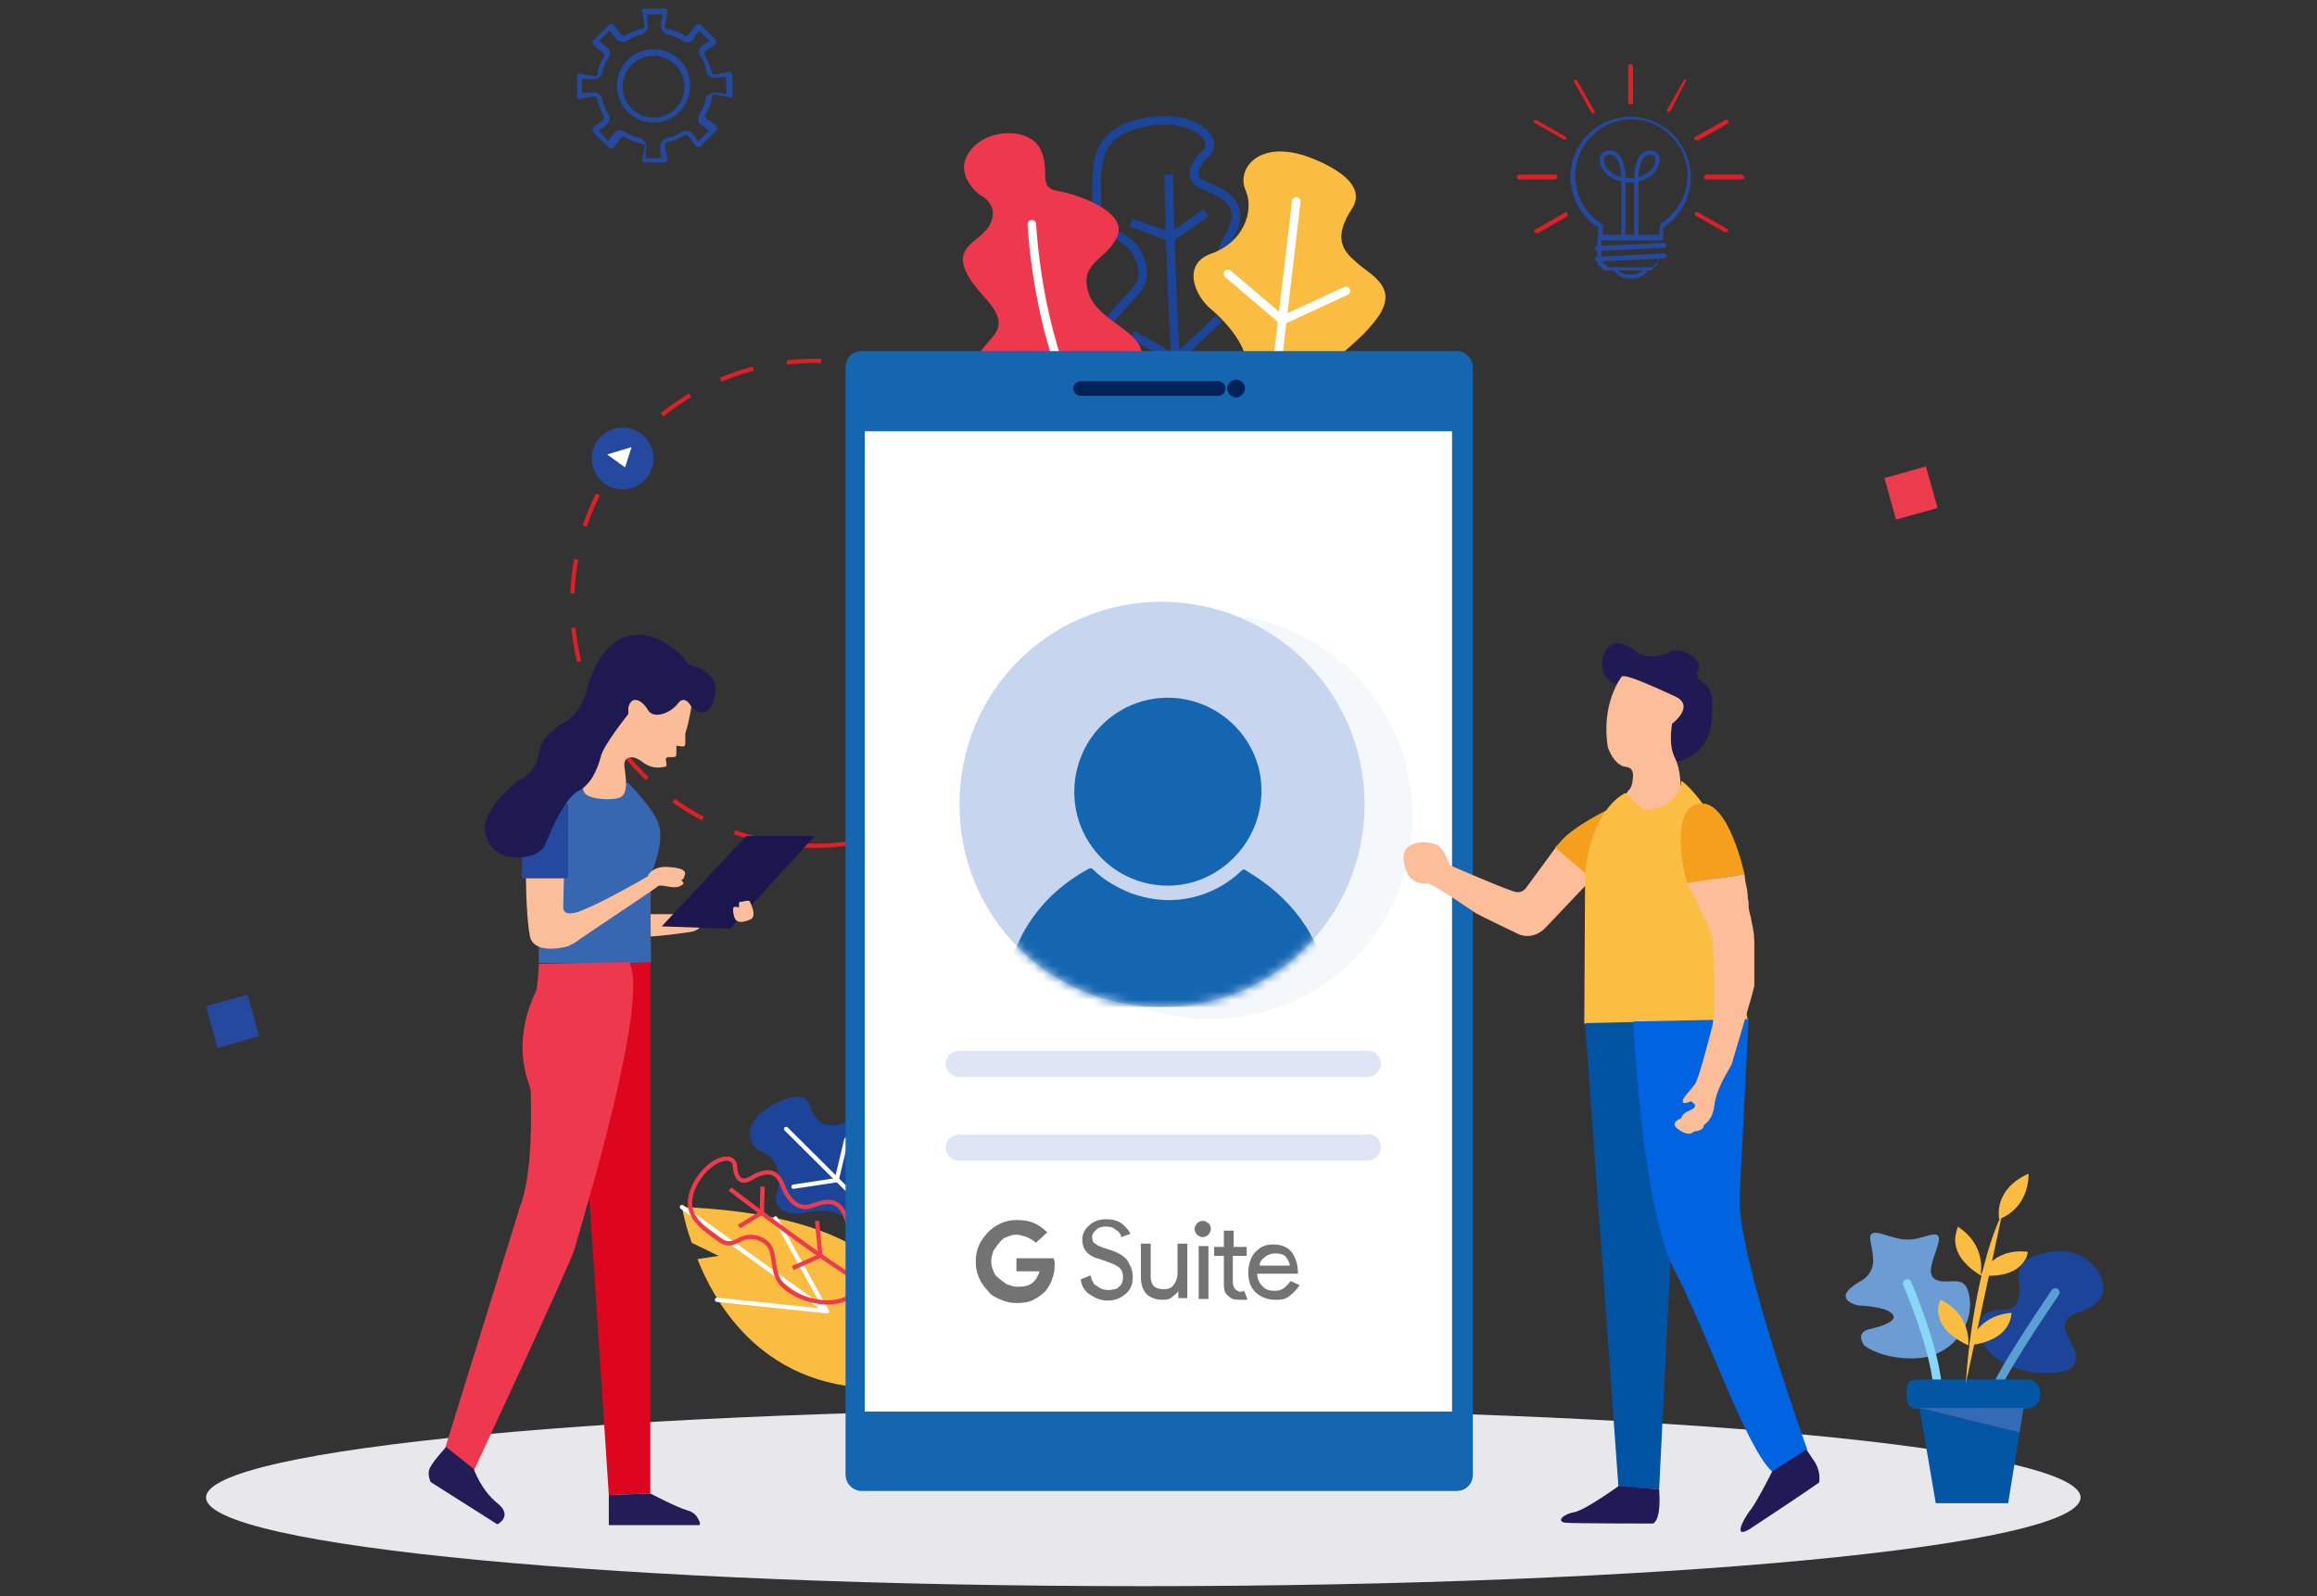 <svg width="270" height="186" viewBox="0 0 270 186" fill="none" xmlns="http://www.w3.org/2000/svg">
<rect x="0" y="0" width="270" height="186" fill="#333333" stroke="none"/>
<path d="M133.23 184.83C193.549 184.83 242.448 180.203 242.448 174.496C242.448 168.789 193.549 164.162 133.23 164.162C72.911 164.162 24.013 168.789 24.013 174.496C24.013 180.203 72.911 184.83 133.23 184.83Z" fill="#E8E7EC"/>
<path d="M79.475 140.651C79.475 140.651 79.759 142.452 80.612 144.823L83.741 146.34L81.276 146.719C84.025 153.64 90.851 163.5 106.4 161.509C106.4 161.698 113.984 142.073 79.475 140.651Z" fill="#FABD41"/>
<path d="M83.551 151.459L96.35 152.786L79.475 140.651" stroke="white" stroke-width="0.5" stroke-miterlimit="10" stroke-linecap="round" stroke-linejoin="round"/>
<path d="M90.376 141.979L96.349 152.787" stroke="white" stroke-width="0.5" stroke-miterlimit="10" stroke-linecap="round" stroke-linejoin="round"/>
<path d="M89.334 129.18C89.334 129.18 93.6 126.336 94.359 128.801C95.212 131.266 96.35 131.171 97.582 131.076C98.815 130.792 100.806 129.654 101.564 132.498C102.323 135.248 101.564 136.859 102.797 137.807C104.029 138.661 107.822 143.685 105.262 144.539C102.797 145.392 99.763 143.306 98.72 142.168C97.677 140.936 95.497 140.936 93.79 141.315C91.989 141.694 89.808 140.936 90.567 138.85C91.325 136.764 90.188 134.584 88.671 134.205C87.249 133.446 86.49 131.076 89.334 129.18Z" fill="#1C4599"/>
<path d="M91.607 131.55L106.208 146.056" stroke="white" stroke-width="0.5" stroke-miterlimit="10" stroke-linecap="round" stroke-linejoin="round"/>
<path d="M98.625 132.782L97.488 137.522L92.463 138.281" stroke="white" stroke-width="0.5" stroke-miterlimit="10" stroke-linecap="round" stroke-linejoin="round"/>
<path d="M85.638 135.721C85.638 135.721 85.638 138.375 87.439 137.332C89.241 136.29 90.473 136.195 91.232 138.186C91.99 140.177 93.223 140.935 94.455 140.556C95.688 140.177 97.679 139.134 98.627 141.978C99.48 144.727 101.66 149.847 98.722 151.269C95.877 152.691 91.326 150.795 90.568 148.804C89.81 146.813 90.568 145.012 88.293 144.253C86.017 143.59 85.638 145.865 83.647 144.348C81.656 142.831 79.381 141.504 80.898 138.186C82.415 135.152 85.259 134.204 85.638 135.721Z" stroke="#ED3B4E" stroke-width="0.5" stroke-miterlimit="10"/>
<path d="M85.072 138.564C85.072 138.564 97.776 148.329 101.663 150.131" stroke="#ED3B4E" stroke-width="0.5" stroke-miterlimit="10"/>
<path d="M95.213 142.262L95.593 146.339L92.369 147.761" stroke="#ED3B4E" stroke-width="0.5" stroke-miterlimit="10"/>
<path d="M88.863 138.28L88.768 141.314L86.113 142.926" stroke="#ED3B4E" stroke-width="0.5" stroke-miterlimit="10"/>
<path d="M94.931 98.555C110.535 98.555 123.184 85.906 123.184 70.303C123.184 54.7 110.535 42.05 94.931 42.05C79.328 42.05 66.679 54.7 66.679 70.303C66.679 85.906 79.328 98.555 94.931 98.555Z" stroke="#DD1F26" stroke-width="0.5" stroke-miterlimit="10" stroke-dasharray="4 4"/>
<path d="M72.555 57.031C74.544 57.031 76.157 55.418 76.157 53.428C76.157 51.438 74.544 49.825 72.555 49.825C70.565 49.825 68.952 51.438 68.952 53.428C68.952 55.418 70.565 57.031 72.555 57.031Z" fill="#24499F"/>
<path d="M73.597 52.1L70.753 52.954L72.839 54.471L73.597 52.1Z" fill="white"/>
<path d="M140.724 17.687C140.724 17.687 137.311 20.436 140.44 21.669C143.663 22.901 144.991 24.418 143.284 27.452C141.483 30.486 142.052 32.951 143.663 34.088C145.465 35.226 148.783 36.932 146.128 40.819C143.474 44.801 139.113 52.86 134.372 50.585C129.632 48.309 127.357 40.535 129.253 37.501C131.149 34.468 134.278 33.614 132.761 30.012C131.244 26.409 128.02 28.21 127.831 24.134C127.736 19.867 127.167 15.601 132.95 14.368C138.07 13.041 142.052 15.696 140.724 17.687Z" stroke="#1C4599" stroke-miterlimit="10"/>
<path d="M136.177 20.341C136.177 20.341 136.651 46.792 138.263 53.428" stroke="#1C4599" stroke-miterlimit="10"/>
<path d="M142.052 37.122L137.027 41.862L131.907 39.018" stroke="#1C4599" stroke-miterlimit="10"/>
<path d="M140.537 24.797L136.46 27.642L131.814 25.935" stroke="#1C4599" stroke-miterlimit="10"/>
<path d="M151.815 18.066C151.815 18.066 159.874 20.531 157.599 24.229C155.229 27.831 156.556 29.253 158.073 30.581C159.59 32.003 163.192 33.425 160.443 37.122C157.693 40.82 154.754 41.483 155.039 44.043C155.323 46.508 152.669 56.558 148.876 54.377C145.084 52.102 144.705 46.129 145.274 43.474C145.748 41.009 143.472 38.07 141.292 36.174C139.017 34.373 137.784 30.675 141.197 29.538C144.705 28.305 146.222 24.797 145.179 22.238C144.041 19.867 146.411 16.454 151.815 18.066Z" fill="#FABD41"/>
<path d="M151.053 23.47L147.071 57.411" stroke="white" stroke-miterlimit="10" stroke-linecap="round" stroke-linejoin="round"/>
<path d="M156.838 33.899L149.443 37.312L143.091 31.908" stroke="white" stroke-miterlimit="10" stroke-linecap="round" stroke-linejoin="round"/>
<path d="M114.176 22.711C114.176 22.711 110.953 20.341 113.039 17.592C115.03 14.842 120.149 14.842 121.287 17.497C122.425 19.962 120.908 21.858 123.183 22.237C125.458 22.617 131.431 24.608 130.199 27.547C128.966 30.391 125.458 30.58 126.975 34.468C128.492 38.26 135.887 39.018 132 44.233C128.113 49.542 119.201 56.747 114.65 47.74C110.289 38.734 120.054 40.44 114.745 34.657C109.436 28.874 113.892 28.59 115.219 26.409C116.736 23.849 114.176 22.711 114.176 22.711Z" fill="#EE384E"/>
<path d="M120.243 26.124C120.243 26.124 120.717 36.647 124.509 45.37C128.302 54.092 130.387 55.324 130.387 55.324" stroke="white" stroke-miterlimit="10" stroke-linecap="round" stroke-linejoin="round"/>
<path d="M100.428 40.912C99.385 40.912 98.532 41.67 98.532 42.808V171.84C98.532 172.883 99.385 173.736 100.428 173.736H169.732C170.775 173.736 171.628 172.978 171.628 171.84V42.808C171.628 41.765 170.775 40.912 169.732 40.912H100.428Z" fill="#1466B1"/>
<path d="M170.205 49.254H99.764V165.487H170.205V49.254Z" fill="white" stroke="#1466B1" stroke-width="2" stroke-miterlimit="10"/>
<path d="M145.079 45.272C145.079 45.746 144.605 46.315 144.036 46.315C143.562 46.315 142.993 45.841 142.993 45.272C142.993 44.798 143.467 44.229 144.036 44.229C144.605 44.229 145.079 44.703 145.079 45.272Z" fill="#012257"/>
<path d="M142.804 45.273C142.804 45.747 142.425 46.126 141.951 46.126H125.928C125.454 46.126 125.075 45.747 125.075 45.273C125.075 44.799 125.454 44.419 125.928 44.419H141.951C142.33 44.419 142.804 44.704 142.804 45.273Z" fill="#012257"/>
<path opacity="0.05" d="M164.613 95.142C164.613 108.226 154.09 118.749 141.006 118.749C127.923 118.749 117.399 108.226 117.399 95.142C117.399 82.059 127.923 71.535 141.006 71.535C154.09 71.535 164.613 82.059 164.613 95.142Z" fill="#1466B1"/>
<path d="M159.018 93.721C159.018 106.804 148.495 117.327 135.412 117.327C122.328 117.327 111.805 106.899 111.805 93.721C111.805 80.542 122.328 70.114 135.412 70.114C148.495 70.209 159.018 80.732 159.018 93.721Z" fill="#C7D6EE"/>
<mask id="mask0_1409_4158" style="mask-type:luminance" maskUnits="userSpaceOnUse" x="111" y="70" width="49" height="48">
<path d="M135.425 117.331C148.463 117.331 159.032 106.761 159.032 93.724C159.032 80.686 148.463 70.117 135.425 70.117C122.388 70.117 111.818 80.686 111.818 93.724C111.818 106.761 122.388 117.331 135.425 117.331Z" fill="white"/>
</mask>
<g mask="url(#mask0_1409_4158)">
<path d="M155.239 116.192C154.86 117.045 154.196 117.33 153.343 117.33C141.776 117.33 130.21 117.33 118.738 117.33C118.359 117.33 117.885 117.235 117.601 117.045C117.127 116.761 116.842 116.287 116.937 115.623C117.98 109.176 121.203 104.341 126.892 101.213C127.176 101.118 127.271 101.213 127.366 101.308C128.598 102.54 130.115 103.393 131.727 104.057C133.813 104.815 135.993 105.1 138.174 104.721C140.544 104.341 142.819 103.204 144.526 101.592C144.81 101.308 145 101.213 145.284 101.497C150.404 104.531 153.722 108.892 154.86 114.77C154.955 115.055 154.955 115.434 155.144 115.623C155.239 115.813 155.239 116.003 155.239 116.192Z" fill="#1466B1"/>
<path d="M136.089 103.203C130.022 103.203 125.187 98.273 125.187 92.301C125.187 86.138 130.116 81.303 136.089 81.303C142.157 81.303 147.087 86.328 146.992 92.206C146.992 98.179 142.062 103.203 136.089 103.203Z" fill="#1466B1"/>
</g>
<path d="M160.917 123.962C160.917 124.816 160.158 125.479 159.4 125.479H111.712C110.859 125.479 110.195 124.721 110.195 123.962C110.195 123.109 110.954 122.445 111.712 122.445H159.4C160.158 122.351 160.917 123.109 160.917 123.962Z" fill="#DEE6F5"/>
<path d="M160.917 133.729C160.917 134.582 160.158 135.246 159.4 135.246H111.712C110.859 135.246 110.195 134.487 110.195 133.729C110.195 132.875 110.954 132.212 111.712 132.212H159.4C160.158 132.022 160.917 132.781 160.917 133.729Z" fill="#DEE6F5"/>
<path fill-rule="evenodd" clip-rule="evenodd" d="M120.72 144.82C120.435 144.536 120.056 144.346 119.677 144.157C119.298 144.062 118.918 143.872 118.444 143.872C118.065 143.872 117.686 143.967 117.307 144.157C116.928 144.251 116.643 144.536 116.453 144.82C116.169 145.105 115.979 145.484 115.79 145.674C115.695 146.053 115.505 146.432 115.505 146.906C115.505 147.38 115.6 147.759 115.79 148.139C115.885 148.518 116.169 148.802 116.453 148.992C116.738 149.276 117.117 149.466 117.307 149.655C117.686 149.75 118.065 149.94 118.444 149.94C118.824 149.94 119.203 149.94 119.582 149.845C119.961 149.75 120.246 149.561 120.435 149.371C120.53 149.276 120.72 149.087 120.815 148.897C120.909 148.613 121.099 148.518 121.099 148.139H118.444V146.622H122.806C122.806 146.716 122.806 146.906 122.9 147.001C122.9 147.096 122.9 147.285 122.9 147.38C122.9 148.044 122.806 148.518 122.616 148.992C122.521 149.466 122.142 150.035 121.857 150.414C121.478 150.793 121.004 151.172 120.435 151.457C119.961 151.741 119.203 151.836 118.539 151.836C117.876 151.836 117.307 151.741 116.643 151.457C115.979 151.172 115.505 150.983 115.126 150.414C114.747 150.035 114.368 149.561 114.083 148.897C113.799 148.233 113.704 147.665 113.704 147.001C113.704 146.337 113.799 145.768 114.083 145.105C114.368 144.441 114.747 144.062 115.126 143.588C115.505 143.209 115.979 142.829 116.643 142.545C117.307 142.261 117.781 142.166 118.539 142.166C119.298 142.166 119.961 142.261 120.53 142.545C121.194 142.829 121.573 143.209 122.047 143.588L120.72 144.82Z" fill="#737373"/>
<path fill-rule="evenodd" clip-rule="evenodd" d="M132.002 148.898C132.002 149.656 131.718 150.32 131.149 150.794C130.58 151.268 129.916 151.553 129.063 151.553C128.305 151.553 127.641 151.268 127.072 150.889C126.409 150.51 126.029 149.846 125.935 149.088L127.072 148.614C127.167 148.898 127.167 149.088 127.357 149.372C127.451 149.656 127.641 149.751 127.831 149.846C127.926 149.941 128.21 150.13 128.494 150.225C128.779 150.32 128.968 150.32 129.158 150.32C129.632 150.32 130.201 150.225 130.39 149.941C130.77 149.656 130.865 149.277 130.865 148.803C130.865 148.424 130.77 148.045 130.485 147.76C130.201 147.476 129.727 147.286 128.968 147.002C128.21 146.717 127.831 146.623 127.546 146.528C126.503 146.054 126.124 145.39 126.124 144.442C126.124 143.778 126.409 143.21 126.883 142.83C127.357 142.356 128.02 142.072 128.874 142.072C129.537 142.072 130.106 142.167 130.675 142.546C131.149 142.925 131.528 143.304 131.718 143.778L130.675 144.158C130.58 143.778 130.39 143.494 130.011 143.304C129.727 143.02 129.348 142.925 128.874 142.925C128.4 142.925 128.02 143.02 127.736 143.304C127.451 143.589 127.262 143.778 127.262 144.158C127.262 144.442 127.357 144.821 127.641 144.916C127.926 145.201 128.494 145.39 129.442 145.675C130.296 145.959 130.959 146.338 131.339 146.812C131.907 147.76 132.002 148.234 132.002 148.898Z" fill="#737373"/>
<path fill-rule="evenodd" clip-rule="evenodd" d="M138.451 151.268H137.313V150.415C137.218 150.699 136.839 150.889 136.555 151.173C136.176 151.458 135.796 151.458 135.417 151.458C134.659 151.458 133.995 151.173 133.616 150.794C133.237 150.415 132.952 149.751 132.952 148.898V144.916H134.09V148.708C134.09 149.751 134.564 150.225 135.607 150.225C136.081 150.225 136.46 150.13 136.744 149.751C137.029 149.372 137.218 148.993 137.218 148.329V144.916H138.356V151.268H138.451Z" fill="#737373"/>
<path fill-rule="evenodd" clip-rule="evenodd" d="M141.103 143.21C141.103 143.495 141.008 143.589 140.819 143.874C140.724 143.969 140.44 144.158 140.155 144.158C139.871 144.158 139.776 144.063 139.491 143.874C139.397 143.779 139.207 143.495 139.207 143.21C139.207 142.926 139.302 142.831 139.491 142.546C139.586 142.452 139.871 142.262 140.155 142.262C140.44 142.262 140.534 142.357 140.819 142.546C140.914 142.546 141.103 142.926 141.103 143.21ZM140.819 145.201V151.363H139.681V145.201H140.819Z" fill="#737373"/>
<path fill-rule="evenodd" clip-rule="evenodd" d="M144.326 151.458C143.852 151.458 143.472 151.364 143.093 150.984C142.714 150.7 142.619 150.226 142.619 149.752V146.339H141.481V145.296H142.619V143.4H143.757V145.296H145.274V146.339H143.662V149.373C143.662 149.752 143.757 150.036 143.946 150.226C144.041 150.321 144.326 150.51 144.42 150.51C144.515 150.51 144.515 150.51 144.705 150.51C144.8 150.51 144.8 150.51 144.989 150.415L145.369 151.458C145.084 151.458 144.705 151.458 144.326 151.458Z" fill="#737373"/>
<path fill-rule="evenodd" clip-rule="evenodd" d="M148.593 151.458C147.74 151.458 146.982 151.174 146.318 150.605C145.654 149.941 145.465 149.183 145.465 148.235C145.465 147.381 145.749 146.433 146.318 145.864C146.982 145.201 147.551 145.011 148.404 145.011C149.257 145.011 150.016 145.296 150.49 145.864C150.964 146.528 151.248 147.287 151.248 148.329V148.424H146.508C146.508 149.088 146.792 149.562 147.171 149.941C147.551 150.32 148.025 150.415 148.593 150.415C149.352 150.415 149.826 150.036 150.395 149.278L151.438 149.752C151.153 150.226 150.774 150.605 150.3 150.984C149.731 151.458 149.257 151.458 148.593 151.458ZM146.792 147.476H150.3C150.3 147.097 150.016 146.718 149.826 146.433C149.542 146.149 149.068 146.054 148.593 146.054C148.214 146.054 147.835 146.149 147.456 146.433C147.077 146.718 146.792 147.002 146.792 147.476Z" fill="#737373"/>
<path d="M216.656 149.372C216.656 149.372 218.458 148.613 218.268 146.622C218.173 144.631 217.13 143.209 219.311 143.778C221.397 144.442 222.155 144.631 223.672 144.252C225.189 143.873 226.421 143.209 225.758 145.295C225.094 147.286 224.336 148.898 226.042 149.277C227.654 149.561 229.266 148.424 229.55 151.552C229.834 154.681 227.275 158.189 223.103 158.284C219.121 158.378 217.225 156.767 217.225 156.767C217.225 156.767 216.087 155.25 217.889 154.871C219.69 154.491 221.397 153.733 220.354 152.974C219.5 152.216 216.561 152.121 216.561 152.121C216.561 152.121 213.148 151.458 216.656 149.372Z" fill="#6B9CD3"/>
<path d="M235.333 149.846C235.049 147.855 235.333 146.433 238.936 145.864C242.728 145.39 244.814 147.665 245.099 149.846C245.383 152.121 242.065 152.974 242.065 152.974C242.065 152.974 239.789 153.638 240.927 155.629C242.065 157.62 242.728 159.516 239.884 159.895C237.135 160.274 234.385 159.516 232.774 158.378C231.162 157.335 229.55 154.586 231.352 153.069C231.352 153.069 231.826 152.69 233.627 152.595C235.618 152.69 235.333 149.846 235.333 149.846Z" fill="#1C4599"/>
<path d="M222.249 149.561C222.249 149.561 225.283 156.577 225.757 161.317" stroke="#88D6F8" stroke-miterlimit="10" stroke-linecap="round" stroke-linejoin="round"/>
<path d="M239.503 150.604C239.503 150.604 234.004 158.663 232.771 161.412" stroke="#599FD2" stroke-miterlimit="10" stroke-linecap="round" stroke-linejoin="round"/>
<path d="M223.96 160.749H236.474C236.474 160.749 237.896 160.844 237.707 162.74C237.612 164.541 235.432 164.162 234.294 164.162C233.156 164.162 223.675 164.162 223.675 164.162C223.675 164.162 222.159 164.446 222.159 162.645C222.064 160.749 222.633 160.749 223.96 160.749Z" fill="#0256A4"/>
<path d="M223.678 164.067L225.574 175.16H234.012L235.339 166.912L223.678 164.067Z" fill="#0256A4"/>
<path d="M223.678 164.067L235.339 166.912L235.813 164.067H223.678Z" fill="#346BB4"/>
<path d="M229.075 161.223C229.075 161.223 229.739 148.898 233.342 141.313Z" fill="#FABD41"/>
<path d="M236.375 136.763C236.375 136.763 236.66 140.555 232.962 142.072C232.962 141.977 232.204 138.659 236.375 136.763Z" fill="#FABD41"/>
<path d="M230.781 148.614C230.781 148.614 232.203 145.391 236.28 145.865C236.375 145.865 235.996 149.088 230.781 148.614Z" fill="#FABD41"/>
<path d="M229.454 156.767C229.454 156.767 230.213 153.354 234.384 152.974C234.384 152.974 234.574 156.198 229.454 156.767Z" fill="#FABD41"/>
<path d="M229.359 156.767C229.359 156.767 229.833 153.259 226.136 151.457C225.946 151.742 224.714 154.586 229.359 156.767Z" fill="#FABD41"/>
<path d="M230.782 148.614C230.782 148.614 231.635 145.201 228.128 142.925C228.222 143.21 226.421 145.864 230.782 148.614Z" fill="#FABD41"/>
<path d="M224.427 54.351L219.589 55.708L220.946 60.546L225.784 59.189L224.427 54.351Z" fill="#ED3B4E"/>
<path d="M28.838 115.9L24 117.257L25.357 122.095L30.195 120.738L28.838 115.9Z" fill="#24499F"/>
<path d="M85.166 8.395C85.166 8.395 85.071 8.3 84.881 8.395L83.364 8.679C83.08 8.679 82.985 8.585 82.89 8.395C82.795 7.636 82.416 6.973 82.132 6.404C82.037 6.309 82.132 6.025 82.227 5.93L83.364 5.171C83.364 5.171 83.459 5.077 83.459 4.887C83.459 4.792 83.459 4.792 83.364 4.603L81.658 2.896C81.658 2.896 81.563 2.801 81.373 2.801C81.278 2.801 81.278 2.801 81.089 2.896L80.236 4.034C80.141 4.129 79.856 4.318 79.762 4.129C79.098 3.749 78.529 3.465 77.771 3.37C77.486 3.37 77.391 3.086 77.486 2.896L77.771 1.379C77.771 1.284 77.771 1.284 77.771 1.095C77.771 1.095 77.676 1 77.486 1H75.116C75.021 1 75.021 1 74.832 1.095C74.832 1.095 74.737 1.19 74.832 1.379L75.116 2.896C75.116 3.181 75.021 3.275 74.832 3.37C74.073 3.465 73.409 3.844 72.841 4.129C72.746 4.223 72.461 4.129 72.367 4.034L71.513 2.896C71.513 2.896 71.419 2.801 71.229 2.801C71.134 2.801 71.134 2.801 70.945 2.896L69.143 4.697C69.143 4.697 69.048 4.792 69.048 4.982C69.048 5.077 69.048 5.077 69.143 5.266L70.281 6.12C70.376 6.214 70.565 6.499 70.376 6.594C69.996 7.257 69.712 7.826 69.617 8.585C69.617 8.869 69.333 8.964 69.143 8.869L67.626 8.585C67.531 8.585 67.531 8.585 67.342 8.585C67.342 8.585 67.247 8.679 67.247 8.869V11.239C67.247 11.334 67.247 11.334 67.342 11.524C67.342 11.524 67.437 11.618 67.626 11.524L69.143 11.239C69.428 11.239 69.522 11.334 69.617 11.524C69.712 12.282 70.091 12.946 70.376 13.514C70.471 13.609 70.376 13.894 70.281 13.989L69.143 14.842C69.143 14.842 69.048 14.937 69.048 15.126C69.048 15.221 69.048 15.221 69.143 15.411L70.945 17.212C70.945 17.212 71.039 17.307 71.229 17.307C71.324 17.307 71.324 17.307 71.513 17.212L72.367 16.074C72.461 15.979 72.746 15.79 72.841 15.979C73.504 16.359 74.073 16.643 74.832 16.738C75.116 16.738 75.211 17.022 75.116 17.212L74.832 18.539C74.832 18.634 74.832 18.634 74.832 18.824C74.832 18.824 74.926 18.919 75.116 18.919H77.486C77.581 18.919 77.581 18.919 77.771 18.824C77.771 18.824 77.865 18.729 77.771 18.539L77.486 17.022C77.486 16.738 77.581 16.643 77.771 16.548C78.529 16.453 79.193 16.074 79.762 15.79C79.856 15.695 80.141 15.79 80.236 15.885L81.089 17.022C81.089 17.022 81.184 17.117 81.373 17.117C81.563 17.117 81.468 17.117 81.658 17.022L83.459 15.221C83.459 15.221 83.554 15.126 83.554 14.937C83.554 14.842 83.554 14.842 83.459 14.652L82.321 13.799C82.227 13.704 82.037 13.42 82.227 13.325C82.606 12.661 82.89 12.092 82.985 11.334C82.985 11.05 83.269 10.955 83.459 11.05L84.976 11.334C85.071 11.334 85.071 11.334 85.26 11.334C85.26 11.334 85.355 11.239 85.355 11.05V8.774C85.166 8.679 85.166 8.679 85.166 8.395ZM84.692 10.955L83.364 10.765C82.89 10.765 82.321 11.05 82.227 11.524C82.132 12.187 81.847 12.756 81.468 13.325C81.184 13.799 81.373 14.368 81.752 14.557L82.606 15.221L81.373 16.453L80.71 15.6C80.425 15.221 79.856 15.126 79.477 15.316C79.003 15.695 78.34 15.979 77.676 16.074C77.202 16.169 76.823 16.738 76.917 17.212L77.012 18.445H75.211L75.306 17.212C75.306 16.738 75.021 16.169 74.547 16.074C73.883 15.979 73.315 15.695 72.746 15.316C72.272 15.031 71.703 15.221 71.513 15.6L70.85 16.453L69.807 15.221L70.66 14.557C71.039 14.273 71.134 13.704 70.945 13.325C70.565 12.851 70.281 12.187 70.186 11.524C70.091 11.05 69.522 10.67 69.048 10.765L67.816 10.86V9.153L69.048 9.248C69.522 9.248 70.091 8.964 70.186 8.49C70.281 7.826 70.565 7.257 70.945 6.688C71.229 6.214 71.039 5.646 70.66 5.456L69.807 4.792L71.039 3.56L71.703 4.413C71.987 4.887 72.651 4.982 73.03 4.792C73.504 4.413 74.168 4.129 74.832 4.034C75.211 3.844 75.59 3.37 75.495 2.896L75.4 1.664H77.202L77.012 2.896C77.012 3.37 77.297 3.939 77.771 4.034C78.434 4.129 79.003 4.413 79.572 4.792C80.046 5.077 80.615 4.887 80.804 4.508L81.468 3.56L82.701 4.792L81.847 5.266C81.468 5.551 81.373 6.12 81.563 6.499C81.942 6.973 82.227 7.636 82.321 8.3C82.416 8.774 82.89 9.153 83.364 9.059L84.597 8.964L84.692 10.955Z" fill="#24499F"/>
<path d="M76.159 5.74C73.789 5.74 71.893 7.636 71.893 10.006C71.893 12.377 73.789 14.273 76.159 14.273C78.529 14.273 80.425 12.377 80.425 10.006C80.425 7.636 78.529 5.74 76.159 5.74ZM76.159 13.704C74.168 13.704 72.556 12.092 72.556 10.101C72.556 8.11 74.168 6.499 76.159 6.499C78.15 6.499 79.761 8.11 79.761 10.101C79.761 12.092 78.15 13.704 76.159 13.704Z" fill="#24499F"/>
<path d="M193.438 27.546H186.422C186.327 27.546 186.138 27.64 186.138 27.83V30.674V30.769L186.896 31.527H186.991H192.3H192.395L193.153 30.769V30.674V27.83C193.627 27.64 193.627 27.546 193.438 27.546ZM193.248 30.39L192.49 31.148H187.37L186.612 30.39V27.925H193.153L193.248 30.39Z" fill="#24499F"/>
<path d="M193.908 28.304L186.134 28.683C186.039 28.683 185.85 28.778 185.85 28.968C185.85 29.062 185.944 29.252 186.134 29.252L193.908 28.873C194.003 28.873 194.193 28.778 194.193 28.588C194.193 28.399 194.003 28.304 193.908 28.304Z" fill="#24499F"/>
<path d="M193.908 29.537L186.134 29.916C186.039 29.916 185.85 30.011 185.85 30.2C185.85 30.295 185.944 30.485 186.134 30.485L193.908 30.105C194.003 30.105 194.193 30.011 194.193 29.821C194.193 29.631 194.003 29.537 193.908 29.537Z" fill="#24499F"/>
<path d="M190.022 13.609C186.134 13.609 183.006 16.738 183.006 20.625C183.006 22.995 184.238 25.27 186.229 26.503V27.735C186.229 27.83 186.324 28.02 186.514 28.02H193.529C193.624 28.02 193.814 27.925 193.814 27.735V26.503C195.805 25.27 197.037 22.995 197.037 20.625C196.942 16.738 193.909 13.609 190.022 13.609ZM193.435 26.123L193.34 27.356H186.798V26.218C186.798 26.218 186.798 26.123 186.703 26.123C184.712 24.891 183.575 22.9 183.575 20.435C183.575 16.832 186.609 13.893 190.116 13.893C193.719 13.893 196.658 16.927 196.658 20.435C196.563 22.9 195.426 24.796 193.435 26.123Z" fill="#24499F"/>
<path d="M191.918 31.148C191.823 31.148 191.633 31.148 191.633 31.243C191.633 31.243 191.254 32.001 190.021 32.001C188.789 32.001 188.41 31.338 188.41 31.243C188.41 31.148 188.315 31.148 188.125 31.148C187.936 31.148 188.031 31.243 188.031 31.432C188.031 31.432 188.505 32.475 190.021 32.475C191.538 32.475 192.012 31.622 192.012 31.432C192.012 31.432 192.012 31.243 191.918 31.148Z" fill="#24499F"/>
<path d="M181.2 20.34H177.029C176.934 20.34 176.744 20.435 176.744 20.624C176.744 20.719 176.839 20.909 177.029 20.909H181.2C181.295 20.909 181.484 20.814 181.484 20.624C181.39 20.34 181.39 20.34 181.2 20.34Z" fill="#DD1F26"/>
<path d="M202.914 20.34H198.837C198.742 20.34 198.553 20.435 198.553 20.625C198.553 20.719 198.648 20.909 198.837 20.909H203.009C203.103 20.909 203.293 20.814 203.293 20.625C203.103 20.34 202.914 20.34 202.914 20.34Z" fill="#DD1F26"/>
<path d="M182.623 24.796C182.623 24.702 182.339 24.702 182.339 24.796L178.831 26.787C178.736 26.787 178.736 27.072 178.831 27.072C178.831 27.072 178.926 27.167 179.115 27.167C179.115 27.167 179.115 27.167 179.21 27.167L182.718 25.176C182.623 24.986 182.623 24.796 182.623 24.796Z" fill="#DD1F26"/>
<path d="M201.299 13.989C201.299 13.894 201.015 13.894 201.015 13.989L197.507 15.98C197.412 15.98 197.412 16.264 197.507 16.264C197.507 16.264 197.601 16.359 197.791 16.359C197.791 16.359 197.791 16.359 197.886 16.359L201.394 14.368C201.394 14.178 201.394 14.084 201.299 13.989Z" fill="#DD1F26"/>
<path d="M196.558 9.249C196.463 9.249 196.273 9.249 196.273 9.249L194.282 12.757C194.282 12.852 194.282 13.041 194.282 13.041C194.282 13.041 194.282 13.041 194.377 13.041C194.472 13.041 194.472 13.041 194.661 12.947L196.558 9.249C196.652 9.344 196.652 9.249 196.558 9.249Z" fill="#DD1F26"/>
<path d="M190.019 7.447C189.924 7.447 189.734 7.542 189.734 7.731V11.903C189.734 11.998 189.829 12.187 190.019 12.187C190.114 12.187 190.303 12.092 190.303 11.903V7.731C190.114 7.447 190.114 7.447 190.019 7.447Z" fill="#DD1F26"/>
<path d="M185.753 12.85L183.762 9.343C183.762 9.248 183.477 9.248 183.477 9.343C183.383 9.343 183.383 9.627 183.477 9.627L185.468 13.135C185.468 13.135 185.563 13.23 185.753 13.23C185.753 13.23 185.753 13.23 185.848 13.23C185.753 13.135 185.848 12.85 185.753 12.85Z" fill="#DD1F26"/>
<path d="M201.299 26.693L197.791 24.702C197.696 24.702 197.507 24.702 197.507 24.797C197.507 24.892 197.507 25.081 197.507 25.081L201.015 27.072C201.015 27.072 201.015 27.072 201.109 27.072C201.109 27.072 201.204 27.072 201.394 26.978C201.394 26.978 201.394 26.883 201.299 26.693Z" fill="#DD1F26"/>
<path d="M182.529 15.98L179.021 13.989C178.926 13.989 178.736 13.989 178.736 13.989C178.736 14.084 178.736 14.273 178.736 14.273L182.244 16.264C182.244 16.264 182.244 16.264 182.339 16.264C182.434 16.264 182.529 16.264 182.529 15.98C182.623 16.075 182.623 15.98 182.529 15.98Z" fill="#DD1F26"/>
<path d="M190.683 27.546V20.909C190.683 20.909 190.588 17.781 192.295 17.781C194.001 17.781 193.148 21.004 189.925 21.004" stroke="#24499F" stroke-width="0.5" stroke-miterlimit="10"/>
<path d="M189.166 27.546V20.909C189.166 20.909 189.26 17.781 187.554 17.781C185.753 17.781 186.701 21.004 189.924 21.004" stroke="#24499F" stroke-width="0.5" stroke-miterlimit="10"/>
<path d="M75.401 106.521H78.529L82.037 106.237C82.037 106.237 82.416 108.322 80.425 108.607C78.434 108.891 75.401 109.27 74.927 109.081C74.263 109.081 75.401 106.521 75.401 106.521Z" fill="#FBBE9B"/>
<path d="M73.22 91.256C73.22 91.256 76.443 94.479 76.822 96.281C77.296 98.082 76.348 100.642 75.969 101.59C75.685 102.348 75.874 112.208 75.874 112.208H62.791V91.161L73.22 91.256Z" fill="#3867B1"/>
<path d="M80.712 81.302C80.712 81.302 80.427 83.767 79.858 85.473V86.706C79.858 86.8 79.763 86.99 79.574 86.99L78.815 86.895V87.938C78.815 88.033 78.721 88.223 78.531 88.223H77.867C77.773 88.223 77.583 88.317 77.583 88.507L77.678 89.076C77.678 89.171 77.678 89.36 77.393 89.36C76.919 89.455 75.876 89.645 74.739 88.697C73.506 87.843 72.748 88.317 72.748 89.076C72.748 89.834 73.412 92.204 72.369 92.868C71.515 93.342 68.766 93.153 68.197 92.489C67.533 91.825 68.197 90.213 69.05 89.455C69.714 88.791 70.662 81.681 72.084 80.922C73.791 80.354 80.712 81.302 80.712 81.302Z" fill="#FBBC98"/>
<path d="M65.73 101.4L65.635 105.762C65.635 106.141 65.92 106.425 66.299 106.425C66.678 106.425 67.058 106.425 67.911 106.046C69.902 105.287 74.832 102.538 75.401 102.159C75.401 102.159 75.495 102.159 75.495 102.064C75.59 101.78 76.254 100.926 77.771 101.021C79.572 101.116 80.046 101.495 79.762 102.064C79.667 102.538 79.382 102.538 79.382 102.538L79.667 102.917C79.667 102.917 79.382 103.391 78.624 103.391C77.866 103.391 76.823 103.012 76.633 103.297C76.349 103.581 68.575 108.701 66.868 109.933C66.584 110.028 66.394 110.217 66.015 110.312C64.877 110.597 62.128 110.976 61.748 109.08C61.274 106.71 61.274 101.4 61.274 101.4H65.73Z" fill="#FBBE9B"/>
<path d="M65.732 93.627C66.016 93.532 66.206 93.627 66.206 93.911V101.97C66.206 102.254 66.111 102.349 65.826 102.349C65.542 102.349 65.068 102.349 64.215 102.349C62.793 102.349 61.75 102.349 61.086 102.349C60.802 102.349 60.802 102.254 60.802 102.065L60.897 96.376C60.897 96.281 60.897 96.092 60.991 96.092L65.732 93.627Z" fill="#24499F"/>
<path d="M56.536 97.04C55.873 94.575 60.328 90.972 60.328 90.972C60.328 90.972 62.509 90.214 62.793 87.749C63.173 85.284 65.543 84.525 66.586 83.577C67.629 82.724 68.387 80.543 68.387 80.543L68.482 80.069C68.482 80.069 70.283 72.295 76.256 74.286C76.256 74.286 79.005 75.329 80.143 77.415C80.143 77.415 84.125 78.078 83.272 81.207C82.513 84.336 80.617 82.439 80.617 82.439C80.617 82.439 79.859 80.828 79.005 81.966C78.152 83.103 76.161 83.862 75.498 82.724C74.834 81.586 73.601 80.923 73.222 82.439V83.198C73.222 83.198 70.188 86.99 69.999 88.223C69.62 89.645 68.861 91.446 67.344 92.205C65.827 93.058 64.31 96.471 63.552 98.367C62.793 100.453 57.2 100.832 56.536 97.04Z" fill="#1F1952"/>
<path d="M86.97 97.419H94.934L85.074 108.227L77.11 107.943L86.97 97.419Z" fill="#1C164F"/>
<path d="M87.441 105.193C87.441 105.193 88.199 106.71 87.535 107.089C86.777 107.468 86.018 107.563 85.734 107.184C85.45 106.805 85.26 105.572 85.639 105.667C86.018 105.667 86.113 105.762 86.113 105.762V105.383C86.113 105.288 86.113 105.098 86.208 105.098C86.682 105.098 87.346 104.719 87.441 105.193Z" fill="#FBBE9B"/>
<path d="M73.6 112.209L75.781 112.114V174.023L70.946 174.213L68.291 133.73L73.6 112.209Z" fill="#DE051F"/>
<path d="M62.792 112.304C62.792 112.304 62.698 114.484 62.508 115.338C62.413 115.812 59.474 120.742 61.75 126.62C61.75 126.715 61.75 126.904 61.844 126.999C61.844 128.421 62.224 136.385 60.612 140.556L51.795 168.998L55.208 171.369C55.208 171.369 66.774 146.624 66.964 145.486C67.248 144.349 74.738 120.173 73.695 113.347L73.411 112.114L62.792 112.304Z" fill="#EE384E"/>
<path d="M75.781 174.023C75.781 174.023 78.815 175.634 80.142 176.014C81.185 176.298 81.375 177.056 81.565 177.436C81.565 177.53 81.565 177.72 81.47 177.72H70.946V174.212L75.781 174.023Z" fill="#221D56"/>
<path d="M55.207 171.178C55.207 171.178 56.061 173.643 57.957 175.16C59.853 176.677 57.957 177.625 57.957 177.625L50.183 172.695C50.088 172.411 49.709 171.652 50.183 170.894C50.657 170.041 51.984 168.619 51.984 168.619L55.207 171.178Z" fill="#221D56"/>
<path d="M197.983 77.794C197.983 77.7 197.983 77.51 197.983 77.51C197.888 77.131 197.509 76.752 197.225 76.467C196.561 75.993 195.803 75.709 195.139 75.804C194.854 75.804 194.665 75.898 194.38 76.088C191.631 77.131 190.493 75.804 190.493 75.804C190.493 75.804 188.028 73.718 186.986 76.088C185.943 78.458 187.839 79.88 188.502 79.691C189.166 79.596 191.536 79.406 192.105 80.449C192.769 81.492 194.096 82.25 194.57 82.061C194.949 81.966 195.044 82.535 195.044 82.819C195.044 83.293 194.76 83.862 194.38 84.241C194.286 84.336 194.096 84.526 194.096 84.621C194.096 84.715 194.096 84.715 194.096 84.905C194.096 85.569 194.191 86.043 194.38 86.706C194.475 87.18 194.76 88.982 195.613 88.697C196.845 88.413 199.784 87.086 199.5 82.44C199.5 82.44 199.784 80.639 198.647 79.691C198.362 79.406 197.794 79.217 197.794 78.648C197.604 78.458 197.888 78.079 197.983 77.794Z" fill="#1F1954"/>
<path d="M188.977 78.837C188.977 78.837 186.512 81.966 187.365 87.085C187.365 87.085 188.029 89.171 189.451 89.361C190.683 89.456 190.209 90.878 190.209 91.257C189.925 92.3 189.83 91.731 189.451 92.679C189.166 93.532 190.494 95.144 191.726 95.144C192.959 95.144 195.234 93.627 195.613 92.869C195.993 92.11 195.898 89.74 195.139 88.223C194.381 86.706 194.855 84.336 194.855 84.336C194.855 84.336 197.509 82.345 195.329 81.207C193.433 80.354 189.451 78.458 188.977 78.837Z" fill="#FBBE99"/>
<path d="M181.297 98.747L177.884 103.392C177.884 103.392 177.41 104.246 176.367 103.866C174.85 103.392 168.972 100.833 168.972 100.833C168.972 100.833 168.308 98.936 167.455 98.463C166.602 97.988 163.284 97.704 163.568 100.264C163.852 102.824 165.464 103.013 166.223 102.918C166.981 102.918 171.532 106.142 172.006 106.426C172.48 106.711 177.031 108.891 177.031 108.891C177.031 108.891 178.642 109.65 180.159 108.038C181.676 106.426 185.658 102.255 185.658 102.255L183.762 99.6L181.297 98.747Z" fill="#FBBE99"/>
<path d="M187.461 94.292C187.461 94.292 183.1 96.377 181.678 98.274L181.204 98.748L184.996 101.971L187.461 94.292Z" fill="#F59F1D"/>
<path d="M195.899 90.973C195.899 91.257 195.899 91.352 195.804 91.636C195.804 91.921 195.71 92.016 195.52 92.3C195.33 92.585 195.236 92.774 195.046 92.964C194.762 93.248 194.572 93.438 194.287 93.627C194.003 93.912 193.624 94.007 193.245 94.102C192.865 94.196 192.391 94.386 192.012 94.386C191.917 94.386 191.728 94.386 191.633 94.386C191.538 94.386 191.348 94.291 191.254 94.102C190.969 94.007 190.78 93.722 190.495 93.438C190.116 93.153 189.832 92.774 189.452 92.395C189.452 92.395 185.66 93.817 184.712 101.591L184.617 119.32L203.673 118.846L198.554 93.912C198.459 93.627 196.847 91.542 195.899 90.973Z" fill="#FCBE42"/>
<path d="M203.29 101.875C203.29 101.875 201.489 93.343 198.171 93.627C194.758 93.912 195.895 100.738 196.654 102.918L203.29 101.875Z" fill="#F59F1D"/>
<path d="M184.71 119.224L188.597 173.264L193.337 173.549L194.854 142.926L193.053 119.035L184.71 119.224Z" fill="#0054A3"/>
<path d="M190.305 119.035C190.305 119.035 191.348 140.651 195.045 147.857C198.837 154.967 203.578 169.093 206.611 171.558L210.593 168.904C210.593 168.904 202.345 145.961 202.724 139.419L203.767 118.751L190.305 119.035Z" fill="#0064E1"/>
<path d="M196.561 102.918C196.561 102.918 199.595 108.417 199.595 109.65C199.595 110.882 200.069 115.148 199.595 119.32C199.595 119.32 197.983 125.767 197.509 126.336L196.276 127.853C196.276 127.853 195.518 128.99 197.035 128.327C197.035 128.327 197.793 128.706 197.414 129.085C197.035 129.464 196.182 129.464 195.897 130.318C195.897 130.318 194.475 130.792 195.518 131.55C195.518 131.55 196.75 132.593 197.414 131.834C197.414 131.834 198.552 131.834 198.552 131.076C198.552 131.076 199.595 130.602 199.784 128.706C200.069 126.715 201.396 124.819 201.775 124.06C201.775 124.06 204.43 115.243 204.43 114.864C204.43 114.58 204.43 114.2 204.43 114.011C204.43 113.347 204.43 112.778 204.43 112.115C204.43 111.356 204.43 110.598 204.43 109.839C204.43 109.081 204.335 108.322 204.145 107.564C204.051 106.805 203.766 106.142 203.766 105.573C203.766 105.289 203.766 104.909 203.671 104.72C203.671 104.056 203.576 103.487 203.387 102.729C203.387 102.634 203.292 101.97 203.292 101.875L196.561 102.918Z" fill="#FBBE99"/>
<path d="M193.338 173.55L188.598 173.171C188.598 173.171 184.806 175.92 183.478 176.204C181.961 176.489 181.393 177.342 182.435 177.437C183.478 177.532 192.58 177.532 192.58 177.532C192.58 177.532 193.623 177.437 193.338 173.55Z" fill="#201A56"/>
<path d="M206.515 171.464C206.515 171.464 204.619 175.256 203.861 176.109C203.102 177.152 201.965 179.332 203.861 178.195C205.473 177.152 210.877 173.549 211.919 172.791C212.014 172.791 212.014 172.506 212.014 172.506C212.014 172.412 212.014 172.222 212.014 172.032C212.014 171.558 211.73 170.61 211.256 170.041C210.497 168.904 210.497 168.904 210.497 168.904L206.515 171.464Z" fill="#201A56"/>
</svg>
